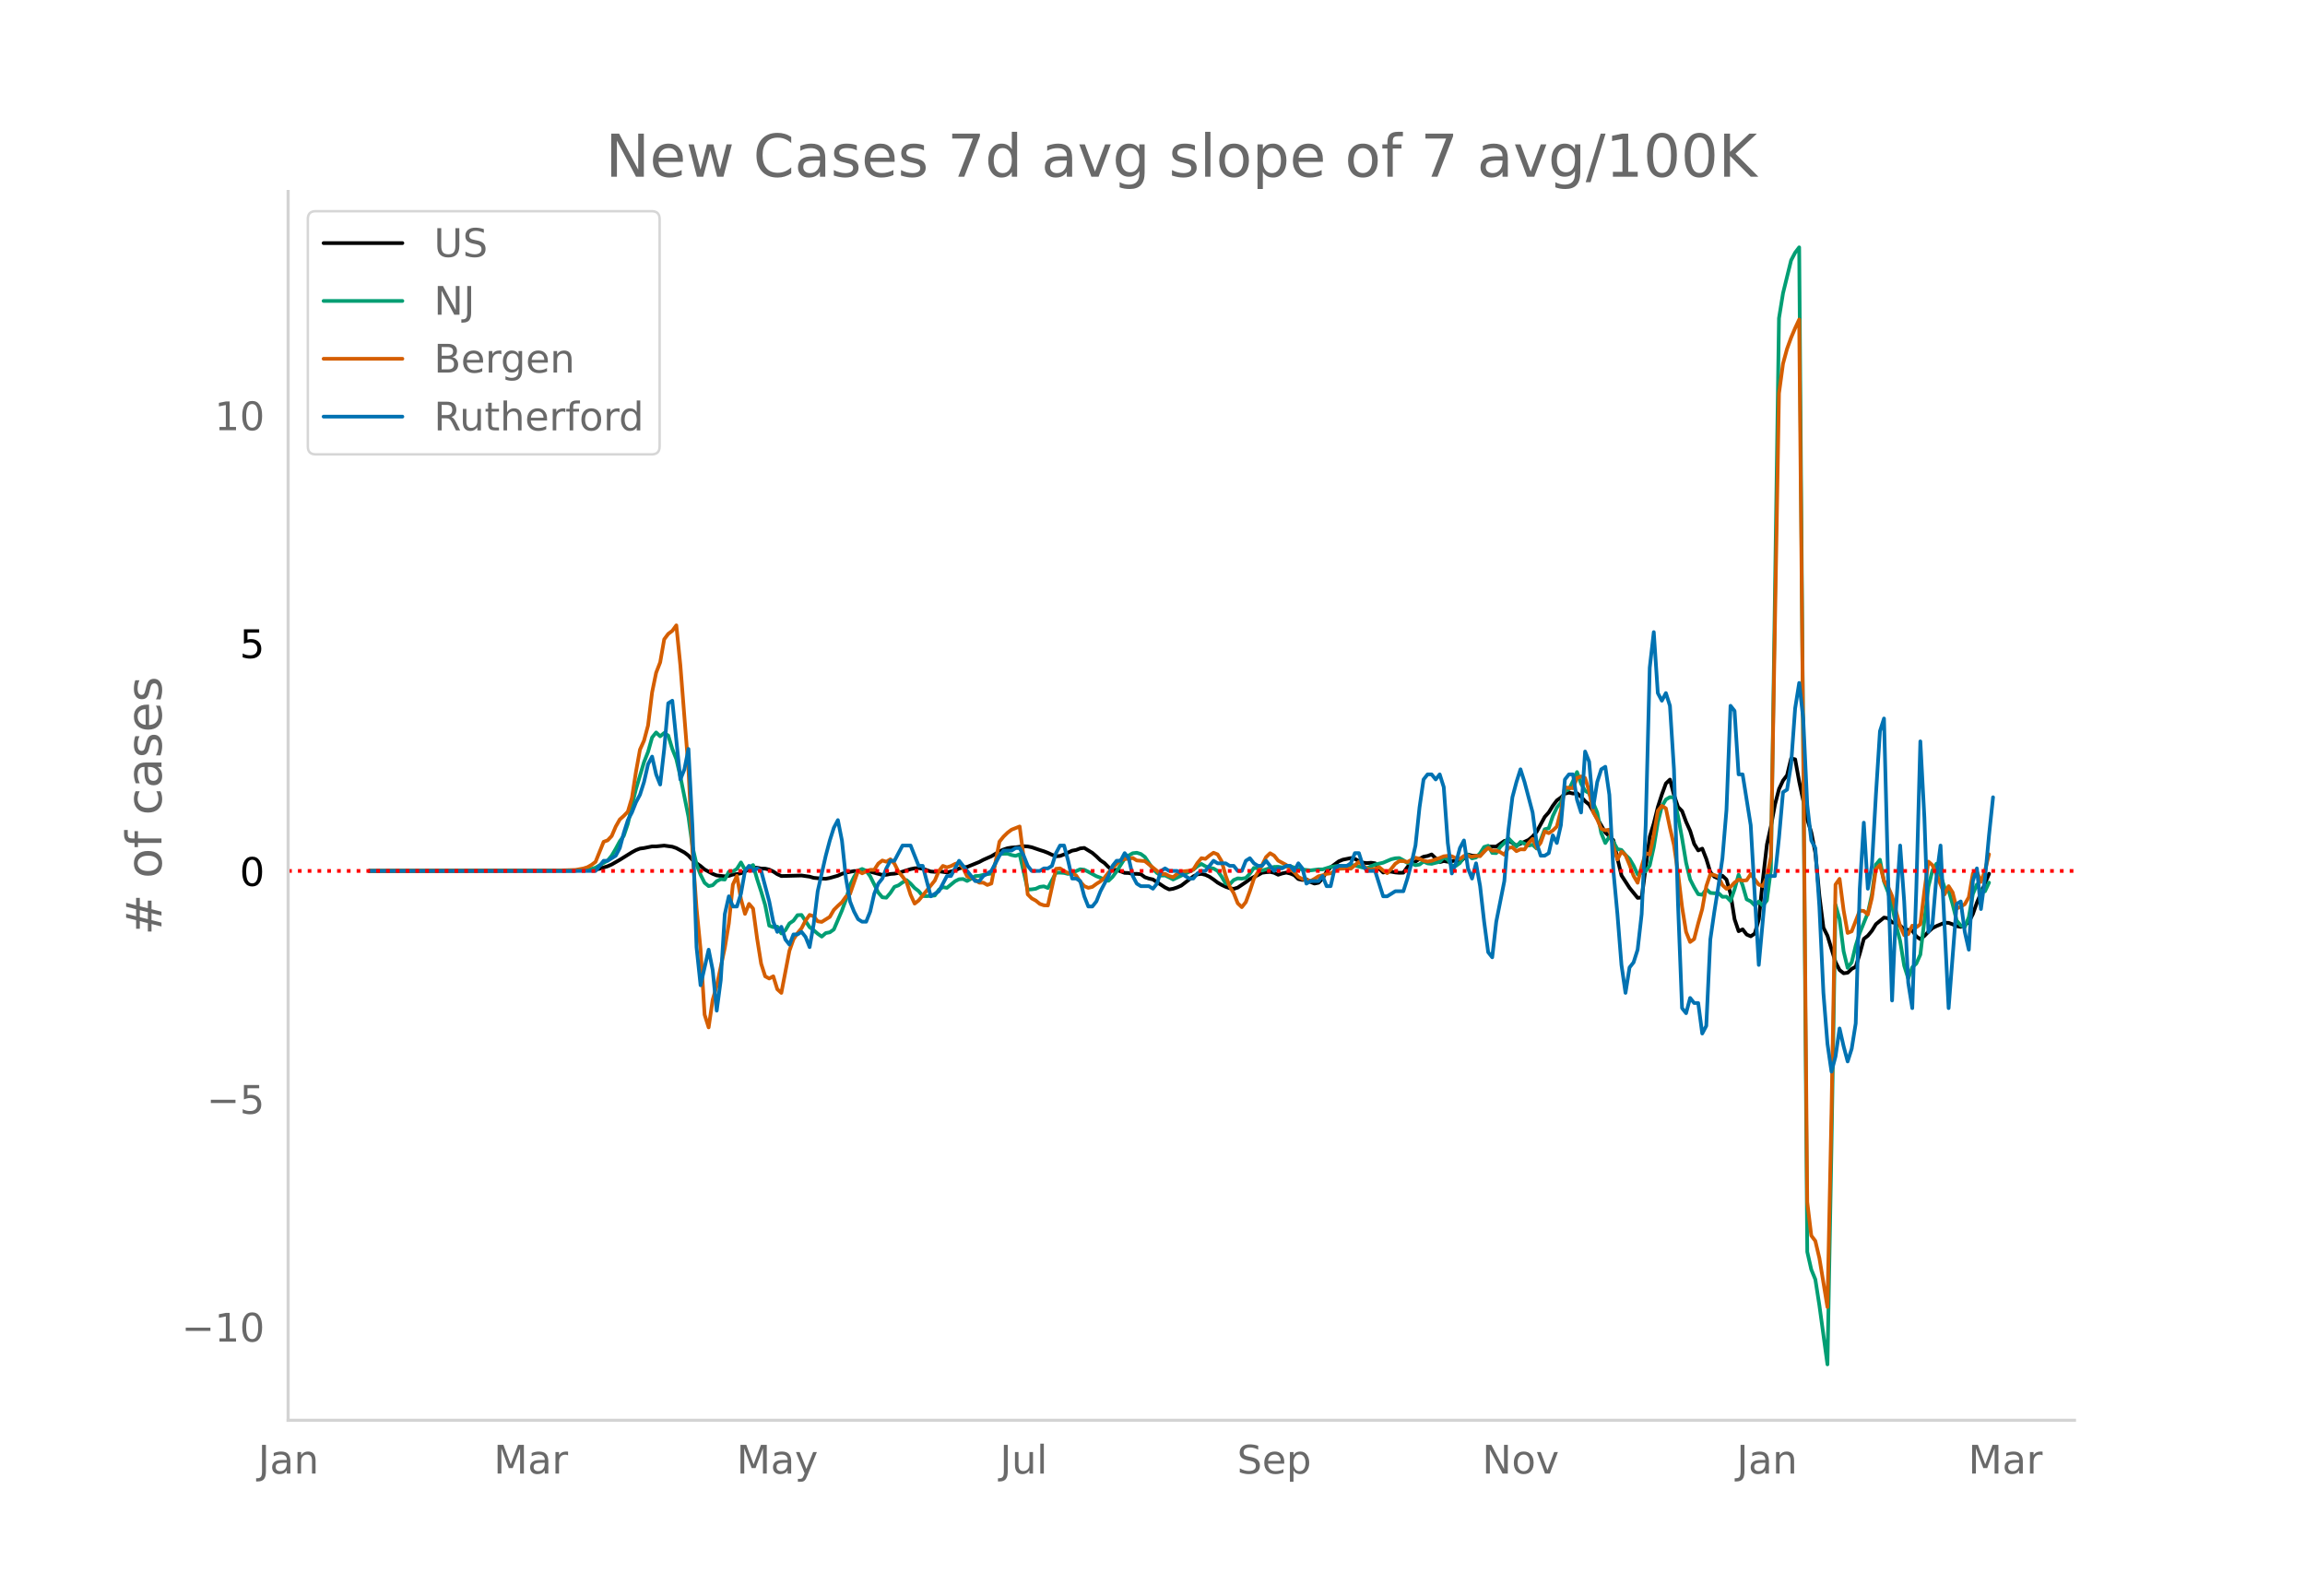 <svg height="864" viewBox="0 0 936 648" width="1248" xmlns="http://www.w3.org/2000/svg" xmlns:xlink="http://www.w3.org/1999/xlink"><defs><style>*{stroke-linecap:butt;stroke-linejoin:round}</style></defs><g id="figure_1"><path d="M0 648h936V0H0z" style="fill:#fff" id="patch_1"/><g id="axes_1"><path d="M117 576.72h725.4V77.76H117z" style="fill:none" id="patch_2"/><path clip-path="url(#pb5ed763be2)" d="M149.973 353.66l82.021-.134 8.203-.279 1.64-.165 1.64-.304 3.281-1.022 1.64-.722 3.282-1.887 4.921-3.06 1.64-.883 1.64-.623 1.641-.21 3.281-.673 1.64.008 3.281-.334 3.281.452 1.64.566 3.282 1.772 1.64 1.24 1.64 1.798 1.64 1.322 1.641 1.16 1.64 1.385 3.282 1.778 1.64.644 3.28.364 1.641-.197 1.64-.532 1.641-.176 1.64-.335 1.641-.716 1.64-.951 1.641-.722 1.64.15 1.64.318 1.641.043 1.64.383 1.641.782 1.64 1.09 1.641.744 8.202-.216 3.281.468 1.64.48 3.281.307 1.64.055 1.641-.304 3.281-.933 1.64-.752 1.641-.497 3.28-.63 3.282.113 1.64-.123 1.64.265 4.922 1.32 1.64-.069 1.64-.328 1.641-.121 1.64-.294 4.922-1.55 1.64-.33 1.64-.08 1.641.266 3.281 1.12 1.64.13 1.64-.236 3.282.493 3.28-.826 1.641-.786 1.64-.46 1.641-.185 4.921-2.007 1.64-.873 3.282-1.447 3.28-1.979 1.64-.744 1.641-.544 1.64-.263 1.641-.105 3.281-.445 1.64.103 1.64.324 3.282 1.123 1.64.509 1.64.64 1.641.781 1.64.61 1.641-.14 1.64-.621 3.281-1.523 1.64-.3 1.641-.627 1.64-.177 3.281 2.008 1.64 1.41 1.641 1.598 1.64 1.112 1.641 1.667 1.64 1.24 1.641-.143 3.28 1.236 1.641.05 1.64.356 1.641-.015 1.64.139 1.641 1.226 1.64.554 1.641.366 4.921 3.244 1.64.798 1.641-.28 1.64-.545 1.641-.719 3.28-2.517 1.641-1.242 1.64-.82 1.641-.192 1.64.4 1.641.769 1.64 1.108 1.64 1.252 1.641.943 1.64.768 1.641.575 1.64.27 1.641-.523 3.28-2.2 1.641-1.219 1.64-.897 1.641-.765 1.64-.932 1.641-.236 1.64-.121 1.641.36 1.64.804 1.64-.53 1.641-.348 1.64.372 1.641.686 1.64 1.575 1.641.357 1.64-.267 1.64 1.104 1.641.626 1.64-.344 1.641-1.716 1.64-2.786 1.641-1.75 3.28-2.421 1.641-.674 3.281-.664 1.64.332 1.641.906 1.64.634 1.641.171 1.64-.147 1.64.224 1.641 2.17 1.64 1.584 1.641-.366 1.64.026 1.641.31 1.64.143 1.64-.059 1.641-2.27 1.64-2.043 1.641-.19 1.64-1.105 1.641-.87 1.64-.298 1.64-.618 3.282 3.14 1.64-.474 1.64.294 3.282-.488 1.64.54 3.28-2.974 1.641.447 1.64.095 1.641-.238 1.64-1.613 1.641-1.924 3.28.008 3.282-2.294 1.64-.316 1.64 1.177 1.641 1.01 4.921-2.305 1.64-1.363 1.641-1.93 3.281-6.058 1.64-1.829 1.64-2.667 1.641-2.181 1.64-1.165 1.641-1.573 1.64-.408 1.641.349 1.64-.13 1.641 1.483 1.64 1.775 1.64 1.371 6.563 11.31 3.28 3.176 1.64 7.45 1.641 6.84 3.281 5.058 3.281 4.037 1.64-.13 3.281-24.717 1.64-5.398 1.641-6.647 1.64-5.094 1.641-4.466 1.64-1.567 1.641 6.295 1.64 4.818 1.64 1.673 1.641 4.395 1.64 3.639 1.641 5.302 1.64 2.632 1.641-.721 1.64 4.187 1.64 5.396 1.641 1.821 1.64.733 1.641-1.108 1.64 1.552 1.641 5.79 1.64 10.298 1.64 4.859 1.641-.74 1.64 2.106 1.641.707 1.64-1.106 1.641-5.803 1.64-16.046 1.641-14.275 1.64-7.44 1.64-8.813 1.641-6.325 1.64-3.452 1.641-2.144 1.64-6.837 1.641.386 1.64 9.05 3.281 15.338 1.64 5.318 1.641 8.29 1.64 17.489 1.641 12.902 1.64 3.24 3.281 10.754 1.64 3.179 1.641 1.309 1.64-.214 1.641-1.567 1.64-.884 1.64-5.291 1.641-6.014 1.64-1.283 1.641-1.997 1.64-2.686 3.282-2.679 1.64.277 1.64 1.679 1.64.264 1.641 1.084 1.64 1.412 3.282.568 1.64 2.381 1.64 1.089 1.64-1.31 1.641-1.706 1.64-1.453 1.641-.843 3.281-1.36 1.64.058 1.64.592 1.641.754 1.64.288 1.641-.793 1.64-1.158 1.641-3.24 1.64-4.662 4.922-11.718" style="fill:none;stroke:#000;stroke-linecap:round;stroke-width:1.5" id="line2d_1"/><path clip-path="url(#pb5ed763be2)" d="M149.973 353.656l82.021-.097 4.922-.228 1.64-.185 1.64-.323 1.641-.485 4.921-2.912 1.64-1.964 1.641-2.792 1.64-3.04 1.641-2.27 1.64-4.85 1.641-7.466 1.64-6.573 3.281-10.99 1.64-4.163 1.641-5.855 1.64-2.039 1.641 1.567 1.64-1.358 1.64 1.05 1.641 5.42 1.64 4.142 1.641 7.086 3.281 16.33 1.64 12.11 1.64 7.222 1.641 4.224 1.64 3.27 1.641 1.337 1.64-.351 1.641-1.648 1.64-.827 1.64.17 1.641-3.159 1.64-.104 1.641-1.092 1.64-2.609 1.641 2.96 3.281-1.889 1.64 5.685 1.64 5.06 1.641 5.519 1.64 8.323 1.641.635 1.64-.212 1.641 2.755 1.64-1.293 1.64-2.761 1.641-1.123 1.64-2.236 1.641-.092 3.281 4.962 1.64 1.231 1.64 1.422 1.641 1.172 1.64-1.431 1.641-.304 1.64-1.17 3.282-7.672 1.64-4.477 1.64-5.848 1.64-3.357 1.641-2.538 1.64-.664 1.641.734 1.64 2.236 3.281 6.603 1.64 1.926 1.641.168 1.64-1.943 1.641-2.466 1.64-.604 1.641-1.188 1.64-.931 1.64 1.399 1.641 1.794 1.64 1.256 1.641 1.997 1.64.06 3.282-.27 1.64-2.341 1.64-1.06 1.64.307 3.282-2.683 1.64-.81 1.64-.11 1.641.795 1.64-.904 1.64-1.088 1.641-.085 1.64-.402 3.282-.553 1.64-4.196 1.64-3.78 3.281-.075 1.64.564 1.641.327 1.64-.642 3.282 14.335 1.64-.106 1.64-.234 1.64-.768 1.641-.208 1.64.672 3.282-6.208 1.64-.025 1.64.11 1.64.413 1.641-.32 1.64-.852 1.641-.718 1.64.189 1.641.825 3.28 1.8 1.641.606 1.64.891 1.641.353 1.64-1.58 1.641-2.198 3.28-5.193 1.641-1.282 1.64-.927 1.641-.19 1.64.496 1.641 1.212 3.281 4.864 1.64 1.639 1.64 1.06 1.641-.054 1.64.752 1.641.89 3.281-1.564 4.921-2.404 1.64-1.386 1.641-.96 1.64.943 1.641.625 1.64.3 1.64.945 1.641 2.3 1.64 2.824 1.641.317 1.64-1.716 1.641-.69 1.64.12 1.64-.278 1.641-1.722 1.64-2.362 1.641.176 1.64.9 4.922-1.486 1.64-.04 1.64.24 1.641-.381 1.64-.07 3.282 1.033 1.64.28 3.28.356 3.282-.417 1.64.032 3.281-1.027 3.28-.48 1.641.263 1.64-.123 1.641-.48 1.64.24 3.282.86 1.64.218 3.28-1.47 3.282-.737 3.28-1.401 1.641-.396 1.64-.082 1.64.869 1.641 1.131 1.64.153 1.641.757 1.64-.287 1.641-1.206 1.64.738 1.64.177 3.282-.84 1.64-1.733 1.64.812 1.641 2.532 1.64.058 1.641-1.174 1.64-2.474 1.64-.863 1.641 1.483 1.64-.38 1.641-1.718 1.64-2.54 1.641-.5 1.64 2.91 1.64.086 1.641-2.569 1.64-1.585 1.641-1.899 3.281 3.372 1.64-1.888 3.281 1.494 1.64-.333 1.641 1.535 1.64-3.485 1.641-4.339 1.64-.412 1.64-4.92 1.641-3.454 1.64-2.056 1.641-4.61 1.64-.773 1.641-3.33 1.64-3.67 1.641 4.747 1.64 2.842 1.64 1.006 3.282 7.842 1.64 8.355 1.64 4.027 1.641-2.554 1.64 2.092 1.64 2.94 1.641.338 1.64 2.005 1.641 1.578 1.64 2.789 1.641 3.552 3.28-1.252 1.641-2.398 1.64-7.415 1.641-10.011 1.64-6.556 1.641-2.77 1.64-.968 1.641.164 1.64 7.598 1.64 8.901 1.641 9.934 1.64 6.814 1.641 3.227 1.64 2.768 1.641.242 1.64-2.268 1.64 1.5 1.641.145 1.64-.074 1.641 1.52 1.64-.036 1.641 1.735 1.64-4.745 1.64-5.9 1.641 4.292 1.64 5.69 1.641.814 1.64 1.662 1.641-1.582 1.64 1.659 1.641-2.086 1.64-12.562 3.281-223.875 1.64-10.157 3.282-13.364 1.64-3.118 1.64-2.156 3.281 407.887 1.64 7.213 1.641 3.992 1.64 10.515 3.281 23.993 1.64-88.83 1.641-97.771 1.64 5.837 1.641 13.015 1.64 6.73 1.641-2.236 1.64-6.817 1.64-5.145 3.282-8.078 1.64-7.552 1.64-12.102 1.641-1.973 1.64 8.807 1.641 4.333 1.64 5.725 1.64 7.749 1.641 6.43 1.64 9.99 1.641 5.175 1.64-4.545 1.641-1.493 1.64-3.671 3.281-27.622 1.64-6.56 1.641-2.707 1.64 4.67 1.641 5.04 1.64 1.132 1.64 5.721 1.641 6.52 1.64 1.992 1.641.672 1.64-4.041 1.641-9.359 1.64-3.92 1.641 2.681 1.64.108 1.64-3.537" style="fill:none;stroke:#009e73;stroke-linecap:round;stroke-width:1.5" id="line2d_2"/><path clip-path="url(#pb5ed763be2)" d="M149.973 353.656l72.179-.1 6.562-.143 4.92-.162 3.282-.587 1.64-.527 1.64-.931 1.641-1.236 3.28-8.143 1.641-.607 1.64-1.742 1.641-3.829 1.64-2.896 1.641-1.459 1.64-1.721 1.641-5.55 1.64-10.533 1.64-9.095 1.641-3.646 1.64-6.158 1.641-13.45 1.64-7.96 1.641-4.233 1.64-9.358 1.64-2.188 1.641-1.236 1.64-2.228 1.641 16.245 3.281 41.91 1.64 33.846 1.64 22.727 1.641 16.812 1.64 26.535 1.641 5.185 1.64-11.201 1.641-5.651 3.28-15.435 1.641-9.925 1.64-15.78 1.641-3.544 1.64 9.378 1.641 6.057 1.64-4.052 1.641 1.904 1.64 12.154 1.64 10.25 1.641 5.104 1.64.89 1.641-.91 1.64 5.266 1.641 1.478 3.28-17.095 1.641-4.639 1.64-2.512 1.641-1.985 1.64-3.16 1.641-2.268 1.64.527 1.64 2.066 1.641.243 3.281-2.046 1.64-2.836 1.641-1.64 1.64-1.48 1.641-2.268 1.64-1.073 3.281-9.44 1.64 1.054 1.641-.79 1.64-.628 1.641.02 1.64-2.552 1.64-1.256 1.641.506 1.64-.992 1.641 1.762 1.64 3.282 1.641 1.944 1.64 2.248 1.64 5.145 1.641 3.606 1.64-1.276 3.282-4.031 3.28-4.071 1.64-3.87 1.641-2.065 1.64.587 1.641-.527 1.64-.85 1.641-.446 1.64 2.107 1.641 3.423 1.64.527 1.64.83 1.641 1.175 1.64-.02 1.641.931 1.64-.587 3.281-16.995 1.64-2.025 1.641-1.6 1.64-1.236 3.282-1.296 1.64 12.66 1.64 14.908 1.64 1.64 1.641.892 1.64 1.336 1.641.568 1.64.06 3.282-14.887 1.64-.163 1.64 1.054 1.64.85 1.641-.06 1.64 1.053 1.641 2.512 1.64 1.782 1.641.71 1.64-.386 1.64-1.215 1.641-1.033 1.64-1.479 1.641-2.106 1.64-1.844 3.281-3.18 1.64-.445 1.641-.142 1.64-.304 1.641 1.013 3.281.263 6.562 5.287 1.64-.122 1.64.892 1.641.465 1.64-1.336 1.641-.932 3.28-.345 1.641-.486 1.64-2.633 1.641-1.985 1.64.284 1.641-1.357 1.64-1.135 1.64.669 1.641 2.754 1.64 5.834 1.641 4.517 1.64 2.633 1.641 4.132 1.64 1.56 1.64-2.046 1.641-4.497 1.64-5.003 3.282-5.428 1.64-3.342 1.64-1.58 1.641.952 1.64 2.046 3.281 1.742 1.64 1.742 1.641 1.276 1.64 1.843 1.641.87 1.64.203 1.64.628 1.641-.911 1.64-1.053 1.641-.365 1.64-.587 1.641-.243 3.28-1.803 3.282-.203 1.64.142 3.281-2.816 3.281 2.877 1.64.324 1.64-.365 1.641-.648 1.64 1.337 1.641 1.094 1.64-1.742 1.641-2.066 1.64-1.074h1.64l1.641.365 3.281-1.742 1.64.445 1.641.73 1.64.384 1.64-.303 3.282-1.155 1.64-.668 1.64-.203 1.641.182 1.64.79 1.641.284 1.64-1.215h1.64l1.641.303 1.64-.344 1.641.162 1.64-1.944 1.641-1.459 1.64 1.175 1.64-.081 1.641.648 1.64 1.053 1.641-2.775 1.64-.222 1.641 1.539 1.64-.75 1.64.061 1.641-2.592 1.64-1.702 1.641 3.646 1.64-2.066 1.641-4.618 1.64.729 1.64-1.074 1.641-1.62 1.64-6.421 1.641-9.52 1.64.263 1.641.122 1.64-4.193 1.641-.588 1.64.628 1.64 5.348 1.641 8.487 1.64 2.977 1.641 3.788 1.64.648 1.641-.263 1.64 6.907 1.64 5.186 1.641-3.2 1.64 1.437 1.641 3.95 1.64 4.457 1.641 2.815 1.64-6.684 1.64-5.368 1.641.608 1.64-8.001 1.641-9.763 1.64-2.006 1.641.993 1.64 7.88 1.641 7.048 1.64 11.262 1.64 13.794 1.641 10.189 1.64 4.091 1.641-1.195 1.64-6.34 1.641-5.854 1.64-9.236 1.64-4.922 1.641.385 1.64.648 1.641 3.423 1.64 1.499 1.641-.77 1.64-1.762 1.64-1.215 1.641.405 1.64-.122 1.641-2.511 3.281 4.294 1.64.587 1.641-3.605 1.64-8.265 3.281-188.214 1.64-12.052 1.641-6.037 1.64-4.517 1.641-3.889 1.64-3.504 1.64 171.504 1.641 186.878 1.64 13.632 1.641 2.167 1.64 6.907 3.281 19.912 1.64-78.713 1.641-92.832 1.64-2.309 1.641 12.74 1.64 9.217 1.641-.648 3.28-8.426 1.641.141 1.64 1.439 1.641-6.705 1.64-11.708 1.641-1.701 1.64 6.42 1.641 2.432 1.64 3.727 1.64 6.36 1.641 5.914 1.64 3.667 1.641-.426 1.64-3.443 1.641.668 1.64-1.235 1.64-13.51 1.641-11.931 1.64 1.458 1.641 3.727 3.281 8.143 1.64-3.363 1.64 2.553 1.641 6.522 1.64-.75 1.641-.992 1.64-2.836 1.641-9.58 1.64-.831 1.641 4.193 1.64-4.538 1.64-6.684" style="fill:none;stroke:#d55e00;stroke-linecap:round;stroke-width:1.5" id="line2d_3"/><path clip-path="url(#pb5ed763be2)" d="M149.973 353.656h91.864l3.28-4.126h1.641l3.281-2.063 1.64-3.095 1.641-6.19 1.64-5.159 1.641-3.094 1.64-4.127 1.64-3.095 1.641-5.158 1.64-7.222 1.641-3.095 1.64 7.222 1.641 4.126 1.64-14.443 1.64-18.57 1.641-1.031 3.281 31.981 1.64-4.126 1.641-8.254 1.64 31.981 1.64 48.488 1.641 15.475 3.281-14.443 1.64 8.253 1.641 16.506 1.64-12.38 1.64-26.822 1.641-7.222 1.64 4.127h1.641l1.64-5.159 1.641-9.285 1.64-2.063 1.641 2.063 1.64-1.031 1.64 1.031 3.282 12.38 1.64 8.253 1.64 4.127 1.641-2.063 1.64 5.158 1.64 2.063 1.641-4.126h1.64l1.641-1.032 1.64 2.063 1.641 4.127 1.64-9.285 1.64-13.411 3.282-14.443 1.64-6.19 1.64-5.159 1.641-3.095 1.64 8.254 1.641 15.474 1.64 9.285 1.64 4.127 1.641 3.095 1.64 1.031h1.641l1.64-4.126 1.641-7.222 1.64-4.126 1.64-2.064 1.641-4.126 1.64-3.095h1.641l3.281-6.19h3.28l3.282 8.253h1.64l3.281 12.38 3.28-2.063 3.282-6.19h1.64l3.281-6.19 6.562 8.253h1.64l1.64-2.063 3.282-2.064 3.28-6.19 1.64-2.063h3.282l1.64-1.031h1.64l1.641 3.095 1.64 4.126 1.64 2.063h3.282l1.64-1.031h1.64l1.641-1.032 1.64-5.158 1.641-3.095h1.64l1.64 6.19 1.641 7.221h1.64l1.641 1.032 1.64 6.19 1.641 4.127h1.64l1.64-2.064 1.641-4.126 3.281-6.19 1.64-4.127 1.641-2.063h1.64l1.64-3.095 1.641 2.063 1.64 7.222 1.641 3.095 1.64 1.031h3.282l1.64 1.032 1.64-2.063 1.64-5.159 1.641-1.031 1.64 1.031h3.282l4.92 3.095h1.641l1.64-2.063 1.641-1.032h1.64l3.281-4.126 1.64 1.032h3.282l1.64 1.031h1.64l1.641 2.063h1.64l1.64-4.126 1.641-1.032 1.64 2.064 1.641 1.031h1.64l1.641-2.063 3.281 4.126 1.64-1.031h1.64l1.641-1.032h1.64l1.641 2.063 1.64-3.094 1.641 2.063 1.64 6.19 1.64-1.032h3.282l1.64-2.063 1.64 4.126h1.641l1.64-7.221 1.64-1.032h3.282l1.64-1.031 1.64-4.127h1.641l1.64 5.158 1.641 2.063h3.28l3.282 10.317h1.64l3.281-2.063h3.28l1.641-5.159 1.64-6.19 1.641-7.221 1.64-15.475 1.641-11.348 1.64-2.063h1.64l1.641 2.063 1.64-2.063 1.641 5.158 1.64 22.696 1.641 12.38 1.64-4.126 1.641-6.19 1.64-3.095 1.64 11.348 1.641 4.126 1.64-6.19 1.641 9.285 1.64 14.443 1.641 12.38 1.64 2.064 1.64-14.444 3.282-16.506 1.64-20.633 1.64-13.411 1.641-6.19 1.64-5.158 1.64 5.158 3.282 12.38 1.64 12.38 1.64 5.158h1.641l1.64-1.032 1.64-7.222 1.641 3.095 1.64-7.221 1.641-18.57 1.64-2.063h1.641l1.64 10.316 1.641 5.159 1.64-24.76 1.64 4.127 1.641 18.57 1.64-10.317 1.641-5.158 1.64-1.032 1.641 11.348 1.64 30.95 1.64 17.538 1.641 20.633 1.64 11.348 1.641-10.317 1.64-2.063 1.641-5.158 1.64-14.443 1.64-36.108 1.641-63.962 1.64-14.444 1.641 24.76 1.64 3.095 1.641-3.095 1.64 5.158 1.641 25.792 1.64 54.677 1.64 42.298 1.641 2.063 1.64-6.19 1.641 2.063h1.64l1.641 12.38 1.64-3.095 1.64-35.076 1.641-11.348 1.64-10.317 1.641-11.348 1.64-19.601 1.641-42.298 1.64 2.064 1.64 25.79h1.641l3.281 20.634 3.281 56.74 3.281-36.107h3.28l1.641-15.475 1.64-18.57 1.641-1.031 1.64-10.317 1.641-22.696 1.64-10.317 1.64 14.444 1.641 35.076 1.64 14.443 1.641 3.095 1.64 23.728 1.641 35.076 1.64 20.633 1.64 11.348 1.641-6.19 1.64-11.348 1.641 7.221 1.64 6.19 1.641-5.158 1.64-10.317 1.64-54.677 1.641-26.823 1.64 26.823 1.641-9.285 1.64-28.886 1.641-25.791 1.64-5.158 1.641 63.962 1.64 50.55 1.64-38.17 1.641-24.76 1.64 22.696 1.641 33.013 1.64 10.317 1.641-48.488 1.64-59.836 1.64 30.95 1.641 46.424 1.64-3.095 1.641-19.601 1.64-12.38 3.281 66.026 3.281-42.298 1.64-1.032 1.641 12.38 1.64 7.222 1.641-27.855 1.64-5.158 1.641 16.506 1.64-12.38 1.64-17.538 1.641-15.474" style="fill:none;stroke:#0072b2;stroke-linecap:round;stroke-width:1.5" id="line2d_4"/><path clip-path="url(#pb5ed763be2)" d="M117 353.656h725.4" style="fill:none;stroke:red;stroke-dasharray:1.5,2.475;stroke-dashoffset:0;stroke-width:1.5" id="line2d_5"/><path d="M117 576.72V77.76" style="fill:none;stroke:#d3d3d3;stroke-linecap:square;stroke-linejoin:miter;stroke-width:1.25" id="patch_3"/><path d="M117 576.72h725.4" style="fill:none;stroke:#d3d3d3;stroke-linecap:square;stroke-linejoin:miter;stroke-width:1.25" id="patch_4"/><g id="matplotlib.axis_1"><g id="xtick_1"><g style="fill:#696969" transform="matrix(.16 0 0 -.16 104.832 598.378)" id="text_1"><defs><path d="M9.813 72.906h9.859V5.078q0-13.187-5-19.14-5-5.954-16.094-5.954h-3.75v8.297h3.078q6.531 0 9.219 3.672Q9.813-4.39 9.813 5.078z" id="DejaVuSans-74"/><path d="M34.281 27.484q-10.89 0-15.093-2.484-4.204-2.484-4.204-8.5 0-4.781 3.157-7.594 3.156-2.797 8.562-2.797 7.485 0 12 5.297 4.516 5.297 4.516 14.078v2zm17.922 3.72V0H43.22v8.297Q40.14 3.328 35.547.953q-4.594-2.375-11.234-2.375-8.391 0-13.36 4.719Q6 8.016 6 15.922q0 9.219 6.172 13.906 6.187 4.688 18.437 4.688h12.61v.89q0 6.203-4.078 9.594-4.078 3.39-11.453 3.39-4.688 0-9.141-1.124-4.438-1.125-8.531-3.375v8.312q4.921 1.906 9.562 2.844 4.64.953 9.031.953 11.875 0 17.735-6.156 5.86-6.14 5.86-18.64z" id="DejaVuSans-97"/><path d="M54.89 33.016V0h-8.984v32.719q0 7.765-3.031 11.61-3.031 3.858-9.078 3.858-7.281 0-11.484-4.64-4.204-4.625-4.204-12.64V0H9.08v54.688h9.03v-8.5q3.235 4.937 7.594 7.374Q30.078 56 35.797 56q9.422 0 14.25-5.828 4.844-5.828 4.844-17.156z" id="DejaVuSans-110"/></defs><use xlink:href="#DejaVuSans-74"/><use x="29.492" xlink:href="#DejaVuSans-97"/><use x="90.771" xlink:href="#DejaVuSans-110"/></g></g><g id="xtick_2"><g style="fill:#696969" transform="matrix(.16 0 0 -.16 200.496 598.378)" id="text_2"><defs><path d="M9.813 72.906h14.703l18.593-49.61 18.703 49.61h14.704V0H66.89v64.016l-18.797-50h-9.907l-18.796 50V0H9.813z" id="DejaVuSans-77"/><path d="M41.11 46.297q-1.516.875-3.297 1.281Q36.03 48 33.89 48q-7.625 0-11.703-4.953-4.079-4.953-4.079-14.234V0H9.08v54.688h9.03v-8.5q2.844 4.984 7.375 7.39Q30.031 56 36.531 56q.922 0 2.047-.125 1.125-.11 2.484-.36z" id="DejaVuSans-114"/></defs><use xlink:href="#DejaVuSans-77"/><use x="86.279" xlink:href="#DejaVuSans-97"/><use x="147.559" xlink:href="#DejaVuSans-114"/></g></g><g id="xtick_3"><g style="fill:#696969" transform="matrix(.16 0 0 -.16 299.117 598.378)" id="text_3"><defs><path d="M32.172-5.078q-3.797-9.766-7.422-12.735-3.61-2.984-9.656-2.984H7.906v7.516h5.282q3.703 0 5.75 1.765Q21-9.766 23.483-3.219l1.61 4.094-22.11 53.813H12.5l17.094-42.766 17.093 42.766h9.516z" id="DejaVuSans-121"/></defs><use xlink:href="#DejaVuSans-77"/><use x="86.279" xlink:href="#DejaVuSans-97"/><use x="147.559" xlink:href="#DejaVuSans-121"/></g></g><g id="xtick_4"><g style="fill:#696969" transform="matrix(.16 0 0 -.16 406.07 598.378)" id="text_4"><defs><path d="M8.5 21.578v33.11h8.984V21.922q0-7.766 3.016-11.656 3.031-3.875 9.094-3.875 7.265 0 11.484 4.64 4.234 4.64 4.234 12.656v31h8.985V0h-8.984v8.406Q42.047 3.422 37.718 1q-4.313-2.422-10.032-2.422-9.421 0-14.312 5.86Q8.5 10.296 8.5 21.578zM31.11 56z" id="DejaVuSans-117"/><path d="M9.422 75.984h8.984V0H9.422z" id="DejaVuSans-108"/></defs><use xlink:href="#DejaVuSans-74"/><use x="29.492" xlink:href="#DejaVuSans-117"/><use x="92.871" xlink:href="#DejaVuSans-108"/></g></g><g id="xtick_5"><g style="fill:#696969" transform="matrix(.16 0 0 -.16 502.35 598.378)" id="text_5"><defs><path d="M53.516 70.516V60.89q-5.61 2.687-10.594 4-4.984 1.328-9.625 1.328-8.047 0-12.422-3.125t-4.375-8.89q0-4.845 2.906-7.313 2.907-2.453 11.016-3.97l5.953-1.218q11.031-2.11 16.281-7.406 5.25-5.297 5.25-14.172 0-10.61-7.11-16.078-7.093-5.469-20.812-5.469-5.172 0-11.015 1.172Q13.14.922 6.89 3.219v10.156q6-3.36 11.765-5.078 5.766-1.703 11.328-1.703 8.438 0 13.032 3.312 4.593 3.328 4.593 9.485 0 5.359-3.297 8.39-3.296 3.032-10.812 4.547L27.484 33.5q-11.03 2.188-15.968 6.875-4.922 4.688-4.922 13.047 0 9.672 6.812 15.234 6.813 5.563 18.766 5.563 5.14 0 10.453-.938 5.328-.922 10.89-2.765z" id="DejaVuSans-83"/><path d="M56.203 29.594v-4.39H14.891q.593-9.282 5.593-14.142 5-4.859 13.938-4.859 5.172 0 10.031 1.266 4.86 1.265 9.656 3.812v-8.5Q49.266.734 44.187-.344 39.11-1.422 33.892-1.422q-13.094 0-20.735 7.61-7.64 7.625-7.64 20.625 0 13.421 7.25 21.296Q20.016 56 32.328 56q11.031 0 17.453-7.11 6.422-7.093 6.422-19.296zm-8.984 2.64q-.094 7.36-4.125 11.75-4.032 4.407-10.672 4.407-7.516 0-12.031-4.25-4.516-4.25-5.203-11.97z" id="DejaVuSans-101"/><path d="M18.11 8.203v-29H9.077v75.484h9.031v-8.296q2.844 4.875 7.157 7.234Q29.594 56 35.594 56q9.968 0 16.187-7.906 6.235-7.907 6.235-20.797T51.78 6.484q-6.218-7.906-16.187-7.906-6 0-10.328 2.375-4.313 2.375-7.157 7.25zm30.578 19.094q0 9.906-4.079 15.547-4.078 5.64-11.203 5.64-7.14 0-11.218-5.64-4.079-5.64-4.079-15.547 0-9.906 4.078-15.547 4.079-5.64 11.22-5.64 7.124 0 11.202 5.64t4.078 15.547z" id="DejaVuSans-112"/></defs><use xlink:href="#DejaVuSans-83"/><use x="63.477" xlink:href="#DejaVuSans-101"/><use x="125" xlink:href="#DejaVuSans-112"/></g></g><g id="xtick_6"><g style="fill:#696969" transform="matrix(.16 0 0 -.16 601.881 598.378)" id="text_6"><defs><path d="M9.813 72.906h13.28l32.329-60.984v60.984h9.562V0h-13.28L19.39 60.984V0H9.813z" id="DejaVuSans-78"/><path d="M30.61 48.39q-7.22 0-11.422-5.64-4.204-5.64-4.204-15.453 0-9.813 4.172-15.453 4.188-5.64 11.453-5.64 7.188 0 11.375 5.655 4.203 5.672 4.203 15.438 0 9.719-4.203 15.406-4.187 5.688-11.375 5.688zm0 7.61q11.718 0 18.406-7.625 6.703-7.61 6.703-21.078 0-13.422-6.703-21.078-6.688-7.64-18.407-7.64-11.765 0-18.437 7.64-6.656 7.656-6.656 21.078 0 13.469 6.656 21.078Q18.844 56 30.609 56z" id="DejaVuSans-111"/><path d="M2.984 54.688H12.5L29.594 8.797l17.093 45.89h9.516L35.687 0H23.485z" id="DejaVuSans-118"/></defs><use xlink:href="#DejaVuSans-78"/><use x="74.805" xlink:href="#DejaVuSans-111"/><use x="135.986" xlink:href="#DejaVuSans-118"/></g></g><g id="xtick_7"><g style="fill:#696969" transform="matrix(.16 0 0 -.16 705.23 598.378)" id="text_7"><use xlink:href="#DejaVuSans-74"/><use x="29.492" xlink:href="#DejaVuSans-97"/><use x="90.771" xlink:href="#DejaVuSans-110"/></g></g><g id="xtick_8"><g style="fill:#696969" transform="matrix(.16 0 0 -.16 799.255 598.378)" id="text_8"><use xlink:href="#DejaVuSans-77"/><use x="86.279" xlink:href="#DejaVuSans-97"/><use x="147.559" xlink:href="#DejaVuSans-114"/></g></g></g><g id="matplotlib.axis_2"><g id="ytick_1"><g style="fill:#696969" transform="matrix(.16 0 0 -.16 73.733 544.782)" id="text_9"><defs><path d="M10.594 35.5h62.593v-8.297H10.594z" id="DejaVuSans-8722"/><path d="M12.406 8.297h16.11v55.625l-17.532-3.516v8.985l17.438 3.515h9.86V8.296H54.39V0H12.406z" id="DejaVuSans-49"/><path d="M31.781 66.406q-7.61 0-11.453-7.5Q16.5 51.422 16.5 36.375q0-14.984 3.828-22.484 3.844-7.5 11.453-7.5 7.672 0 11.5 7.5 3.844 7.5 3.844 22.484 0 15.047-3.844 22.531-3.828 7.5-11.5 7.5zm0 7.813q12.266 0 18.735-9.703 6.468-9.688 6.468-28.141 0-18.406-6.468-28.11-6.47-9.687-18.735-9.687-12.25 0-18.718 9.688-6.47 9.703-6.47 28.109 0 18.453 6.47 28.14Q19.53 74.22 31.78 74.22z" id="DejaVuSans-48"/></defs><use xlink:href="#DejaVuSans-8722"/><use x="83.789" xlink:href="#DejaVuSans-49"/><use x="147.412" xlink:href="#DejaVuSans-48"/></g></g><g id="ytick_2"><g style="fill:#696969" transform="matrix(.16 0 0 -.16 83.912 452.258)" id="text_10"><defs><path d="M10.797 72.906h38.719v-8.312H19.828v-17.86q2.14.735 4.281 1.094 2.157.36 4.313.36 12.203 0 19.328-6.688 7.14-6.688 7.14-18.11 0-11.765-7.328-18.296-7.328-6.516-20.656-6.516-4.593 0-9.36.781-4.75.782-9.827 2.344v9.922q4.39-2.39 9.078-3.563 4.687-1.171 9.906-1.171 8.453 0 13.375 4.437 4.938 4.438 4.938 12.063 0 7.609-4.938 12.047-4.922 4.453-13.375 4.453-3.953 0-7.89-.875-3.922-.875-8.016-2.735z" id="DejaVuSans-53"/></defs><use xlink:href="#DejaVuSans-8722"/><use x="83.789" xlink:href="#DejaVuSans-53"/></g></g><g id="ytick_3"><use xlink:href="#DejaVuSans-48" transform="matrix(.16 0 0 -.16 97.32 359.735)" id="text_11"/></g><g id="ytick_4"><use xlink:href="#DejaVuSans-53" transform="matrix(.16 0 0 -.16 97.32 267.212)" id="text_12"/></g><g id="ytick_5"><g style="fill:#696969" transform="matrix(.16 0 0 -.16 87.14 174.689)" id="text_13"><use xlink:href="#DejaVuSans-49"/><use x="63.623" xlink:href="#DejaVuSans-48"/></g></g><g style="fill:#696969" transform="matrix(0 -.2 -.2 0 65.573 379.813)" id="text_14"><defs><path d="M51.125 44H36.922l-4.11-16.313h14.313zm-7.328 27.781l-5.078-20.265h14.265L58.11 71.78h7.813L60.89 51.516h15.234V44h-17.14l-4-16.313h15.53V20.22H53.079L48 0h-7.813l5.032 20.219H30.906L25.875 0h-7.86l5.079 20.219H7.719v7.468h17.187L29 44H13.281v7.516h17.625l4.985 20.265z" id="DejaVuSans-35"/><path d="M37.11 75.984V68.5h-8.594q-4.828 0-6.72-1.953-1.874-1.953-1.874-7.031v-4.828h14.797v-6.985H19.922V0H10.89v47.703H2.297v6.984h8.594V58.5q0 9.125 4.25 13.297 4.25 4.187 13.468 4.187z" id="DejaVuSans-102"/><path d="M48.781 52.594v-8.407q-3.812 2.11-7.64 3.157-3.828 1.047-7.735 1.047-8.75 0-13.593-5.547-4.829-5.532-4.829-15.547 0-10.016 4.829-15.563 4.843-5.53 13.593-5.53 3.907 0 7.735 1.046 3.828 1.047 7.64 3.156V2.094Q45.016.344 40.984-.531q-4.015-.89-8.562-.89-12.36 0-19.64 7.765-7.266 7.765-7.266 20.953 0 13.375 7.343 21.031Q20.22 56 33.016 56q4.14 0 8.093-.86 3.953-.843 7.672-2.546z" id="DejaVuSans-99"/><path d="M44.281 53.078v-8.5q-3.797 1.953-7.906 2.922-4.094.984-8.5.984-6.688 0-10.031-2.047-3.344-2.046-3.344-6.156 0-3.125 2.39-4.906 2.391-1.781 9.626-3.39l3.078-.688q9.562-2.047 13.593-5.781 4.032-3.735 4.032-10.422 0-7.625-6.032-12.078-6.03-4.438-16.578-4.438-4.39 0-9.156.86Q10.688.296 5.422 2v9.281q4.984-2.594 9.812-3.89 4.829-1.282 9.579-1.282 6.343 0 9.75 2.172 3.421 2.172 3.421 6.125 0 3.656-2.468 5.61-2.453 1.953-10.813 3.765l-3.125.735q-8.344 1.75-12.062 5.39-3.704 3.64-3.704 9.985 0 7.718 5.47 11.906Q16.75 56 26.811 56q4.97 0 9.36-.734 4.406-.72 8.11-2.188z" id="DejaVuSans-115"/></defs><use xlink:href="#DejaVuSans-35"/><use x="83.789" xlink:href="#DejaVuSans-32"/><use x="115.576" xlink:href="#DejaVuSans-111"/><use x="176.758" xlink:href="#DejaVuSans-102"/><use x="211.963" xlink:href="#DejaVuSans-32"/><use x="243.75" xlink:href="#DejaVuSans-99"/><use x="298.73" xlink:href="#DejaVuSans-97"/><use x="360.01" xlink:href="#DejaVuSans-115"/><use x="412.109" xlink:href="#DejaVuSans-101"/><use x="473.633" xlink:href="#DejaVuSans-115"/></g></g><g style="fill:#696969" transform="matrix(.24 0 0 -.24 245.86 71.76)" id="text_15"><defs><path d="M4.203 54.688h8.985l11.234-42.672 11.172 42.672h10.593l11.235-42.672 11.187 42.672h8.985L63.28 0H52.688L40.922 44.828 29.109 0H18.5z" id="DejaVuSans-119"/><path d="M64.406 67.281v-10.39q-4.984 4.64-10.625 6.922-5.64 2.296-11.984 2.296-12.5 0-19.14-7.64-6.641-7.64-6.641-22.094 0-14.406 6.64-22.047 6.64-7.64 19.14-7.64 6.345 0 11.985 2.296 5.64 2.297 10.625 6.938V5.609Q59.234 2.094 53.437.33q-5.78-1.75-12.218-1.75-16.563 0-26.094 10.124-9.516 10.14-9.516 27.672 0 17.578 9.516 27.703 9.531 10.14 26.094 10.14 6.531 0 12.312-1.734 5.797-1.734 10.875-5.203z" id="DejaVuSans-67"/><path d="M8.203 72.906h46.875v-4.203L28.61 0H18.312L43.22 64.594H8.203z" id="DejaVuSans-55"/><path d="M45.406 46.39v29.594h8.985V0h-8.985v8.203Q42.578 3.328 38.25.953q-4.313-2.375-10.375-2.375-9.906 0-16.14 7.906-6.22 7.922-6.22 20.813 0 12.89 6.22 20.797Q17.968 56 27.874 56q6.063 0 10.375-2.375 4.328-2.36 7.156-7.234zm-30.61-19.093q0-9.906 4.079-15.547 4.078-5.64 11.203-5.64 7.125 0 11.219 5.64 4.11 5.64 4.11 15.547 0 9.906-4.11 15.547-4.094 5.64-11.219 5.64-7.125 0-11.203-5.64-4.078-5.64-4.078-15.547z" id="DejaVuSans-100"/><path d="M45.406 27.984q0 9.766-4.031 15.125-4.016 5.375-11.297 5.375-7.219 0-11.25-5.375-4.031-5.359-4.031-15.125 0-9.718 4.031-15.093t11.25-5.375q7.281 0 11.297 5.375 4.031 5.375 4.031 15.093zm8.985-21.203q0-13.953-6.203-20.765Q42-20.797 29.203-20.797q-4.734 0-8.937.703-4.203.703-8.157 2.172v8.735q3.954-2.141 7.813-3.157 3.86-1.031 7.86-1.031 8.843 0 13.234 4.61 4.39 4.609 4.39 13.937v4.453q-2.781-4.844-7.125-7.234Q33.938 0 27.875 0 17.828 0 11.672 7.656q-6.156 7.672-6.156 20.328 0 12.688 6.156 20.344Q17.828 56 27.875 56q6.063 0 10.406-2.39 4.344-2.391 7.125-7.22v8.297h8.985z" id="DejaVuSans-103"/><path d="M25.39 72.906h8.297L8.297-9.28H0z" id="DejaVuSans-47"/><path d="M9.813 72.906h9.859V42.094L52.39 72.906h12.703L28.906 38.922 67.672 0H54.688L19.672 35.11V0h-9.86z" id="DejaVuSans-75"/></defs><use xlink:href="#DejaVuSans-78"/><use x="74.805" xlink:href="#DejaVuSans-101"/><use x="136.328" xlink:href="#DejaVuSans-119"/><use x="218.115" xlink:href="#DejaVuSans-32"/><use x="249.902" xlink:href="#DejaVuSans-67"/><use x="319.727" xlink:href="#DejaVuSans-97"/><use x="381.006" xlink:href="#DejaVuSans-115"/><use x="433.105" xlink:href="#DejaVuSans-101"/><use x="494.629" xlink:href="#DejaVuSans-115"/><use x="546.729" xlink:href="#DejaVuSans-32"/><use x="578.516" xlink:href="#DejaVuSans-55"/><use x="642.139" xlink:href="#DejaVuSans-100"/><use x="705.615" xlink:href="#DejaVuSans-32"/><use x="737.402" xlink:href="#DejaVuSans-97"/><use x="798.682" xlink:href="#DejaVuSans-118"/><use x="857.861" xlink:href="#DejaVuSans-103"/><use x="921.338" xlink:href="#DejaVuSans-32"/><use x="953.125" xlink:href="#DejaVuSans-115"/><use x="1005.225" xlink:href="#DejaVuSans-108"/><use x="1033.008" xlink:href="#DejaVuSans-111"/><use x="1094.189" xlink:href="#DejaVuSans-112"/><use x="1157.666" xlink:href="#DejaVuSans-101"/><use x="1219.189" xlink:href="#DejaVuSans-32"/><use x="1250.977" xlink:href="#DejaVuSans-111"/><use x="1312.158" xlink:href="#DejaVuSans-102"/><use x="1347.363" xlink:href="#DejaVuSans-32"/><use x="1379.15" xlink:href="#DejaVuSans-55"/><use x="1442.773" xlink:href="#DejaVuSans-32"/><use x="1474.561" xlink:href="#DejaVuSans-97"/><use x="1535.84" xlink:href="#DejaVuSans-118"/><use x="1595.02" xlink:href="#DejaVuSans-103"/><use x="1658.496" xlink:href="#DejaVuSans-47"/><use x="1692.188" xlink:href="#DejaVuSans-49"/><use x="1755.811" xlink:href="#DejaVuSans-48"/><use x="1819.434" xlink:href="#DejaVuSans-48"/><use x="1883.057" xlink:href="#DejaVuSans-75"/></g><g id="legend_1"><path d="M128.2 184.5h136.45q3.2 0 3.2-3.2V88.96q0-3.2-3.2-3.2H128.2q-3.2 0-3.2 3.2v92.34q0 3.2 3.2 3.2z" style="fill:none;opacity:.8;stroke:#ccc;stroke-linejoin:miter" id="patch_5"/><path d="M131.4 98.718h32" style="fill:none;stroke:#000;stroke-linecap:round;stroke-width:1.5" id="line2d_6"/><g style="fill:#696969" transform="matrix(.16 0 0 -.16 176.2 104.317)" id="text_16"><defs><path d="M8.688 72.906h9.921V28.61q0-11.718 4.235-16.875 4.25-5.14 13.781-5.14 9.469 0 13.719 5.14 4.25 5.157 4.25 16.875v44.297H64.5V27.391q0-14.25-7.063-21.532-7.046-7.28-20.812-7.28-13.828 0-20.89 7.28-7.047 7.282-7.047 21.532z" id="DejaVuSans-85"/></defs><use xlink:href="#DejaVuSans-85"/><use x="73.193" xlink:href="#DejaVuSans-83"/></g><path d="M131.4 122.203h32" style="fill:none;stroke:#009e73;stroke-linecap:round;stroke-width:1.5" id="line2d_8"/><g style="fill:#696969" transform="matrix(.16 0 0 -.16 176.2 127.802)" id="text_17"><use xlink:href="#DejaVuSans-78"/><use x="74.805" xlink:href="#DejaVuSans-74"/></g><path d="M131.4 145.688h32" style="fill:none;stroke:#d55e00;stroke-linecap:round;stroke-width:1.5" id="line2d_10"/><g style="fill:#696969" transform="matrix(.16 0 0 -.16 176.2 151.287)" id="text_18"><defs><path d="M19.672 34.813V8.108H35.5q7.953 0 11.781 3.297 3.844 3.297 3.844 10.078 0 6.844-3.844 10.078-3.828 3.25-11.781 3.25zm0 29.984V42.828h14.61q7.218 0 10.75 2.703 3.546 2.719 3.546 8.282 0 5.515-3.547 8.25-3.531 2.734-10.75 2.734zm-9.86 8.11h25.204q11.28 0 17.375-4.688Q58.5 63.53 58.5 54.89q0-6.703-3.125-10.657-3.125-3.953-9.188-4.922 7.282-1.562 11.313-6.53 4.031-4.954 4.031-12.376 0-9.765-6.64-15.093Q48.25 0 35.984 0H9.812z" id="DejaVuSans-66"/></defs><use xlink:href="#DejaVuSans-66"/><use x="68.604" xlink:href="#DejaVuSans-101"/><use x="130.127" xlink:href="#DejaVuSans-114"/><use x="169.49" xlink:href="#DejaVuSans-103"/><use x="232.967" xlink:href="#DejaVuSans-101"/><use x="294.49" xlink:href="#DejaVuSans-110"/></g><path d="M131.4 169.173h32" style="fill:none;stroke:#0072b2;stroke-linecap:round;stroke-width:1.5" id="line2d_12"/><g style="fill:#696969" transform="matrix(.16 0 0 -.16 176.2 174.773)" id="text_19"><defs><path d="M44.39 34.188q3.172-1.079 6.172-4.594 3-3.516 6.032-9.672L66.609 0H56l-9.313 18.703q-3.624 7.328-7.015 9.719-3.39 2.39-9.25 2.39h-10.75V0h-9.86v72.906h22.266q12.5 0 18.656-5.234 6.157-5.219 6.157-15.766 0-6.89-3.203-11.437-3.204-4.532-9.297-6.282zM19.673 64.797V38.922h12.406q7.125 0 10.766 3.297 3.64 3.297 3.64 9.687 0 6.39-3.64 9.64-3.64 3.25-10.766 3.25z" id="DejaVuSans-82"/><path d="M18.313 70.219V54.688h18.5v-6.985h-18.5V18.016q0-6.688 1.828-8.594 1.828-1.906 7.453-1.906h9.218V0h-9.218q-10.407 0-14.36 3.875-3.953 3.89-3.953 14.14v29.688H2.687v6.984h6.594V70.22z" id="DejaVuSans-116"/><path d="M54.89 33.016V0h-8.984v32.719q0 7.765-3.031 11.61-3.031 3.858-9.078 3.858-7.281 0-11.484-4.64-4.204-4.625-4.204-12.64V0H9.08v75.984h9.03V46.188q3.235 4.937 7.594 7.374Q30.078 56 35.797 56q9.422 0 14.25-5.828 4.844-5.828 4.844-17.156z" id="DejaVuSans-104"/></defs><use xlink:href="#DejaVuSans-82"/><use x="64.982" xlink:href="#DejaVuSans-117"/><use x="128.361" xlink:href="#DejaVuSans-116"/><use x="167.57" xlink:href="#DejaVuSans-104"/><use x="230.949" xlink:href="#DejaVuSans-101"/><use x="292.473" xlink:href="#DejaVuSans-114"/><use x="333.586" xlink:href="#DejaVuSans-102"/><use x="368.791" xlink:href="#DejaVuSans-111"/><use x="429.973" xlink:href="#DejaVuSans-114"/><use x="469.336" xlink:href="#DejaVuSans-100"/></g></g></g></g><defs><clipPath id="pb5ed763be2"><path d="M117 77.76h725.4v498.96H117z"/></clipPath></defs></svg>